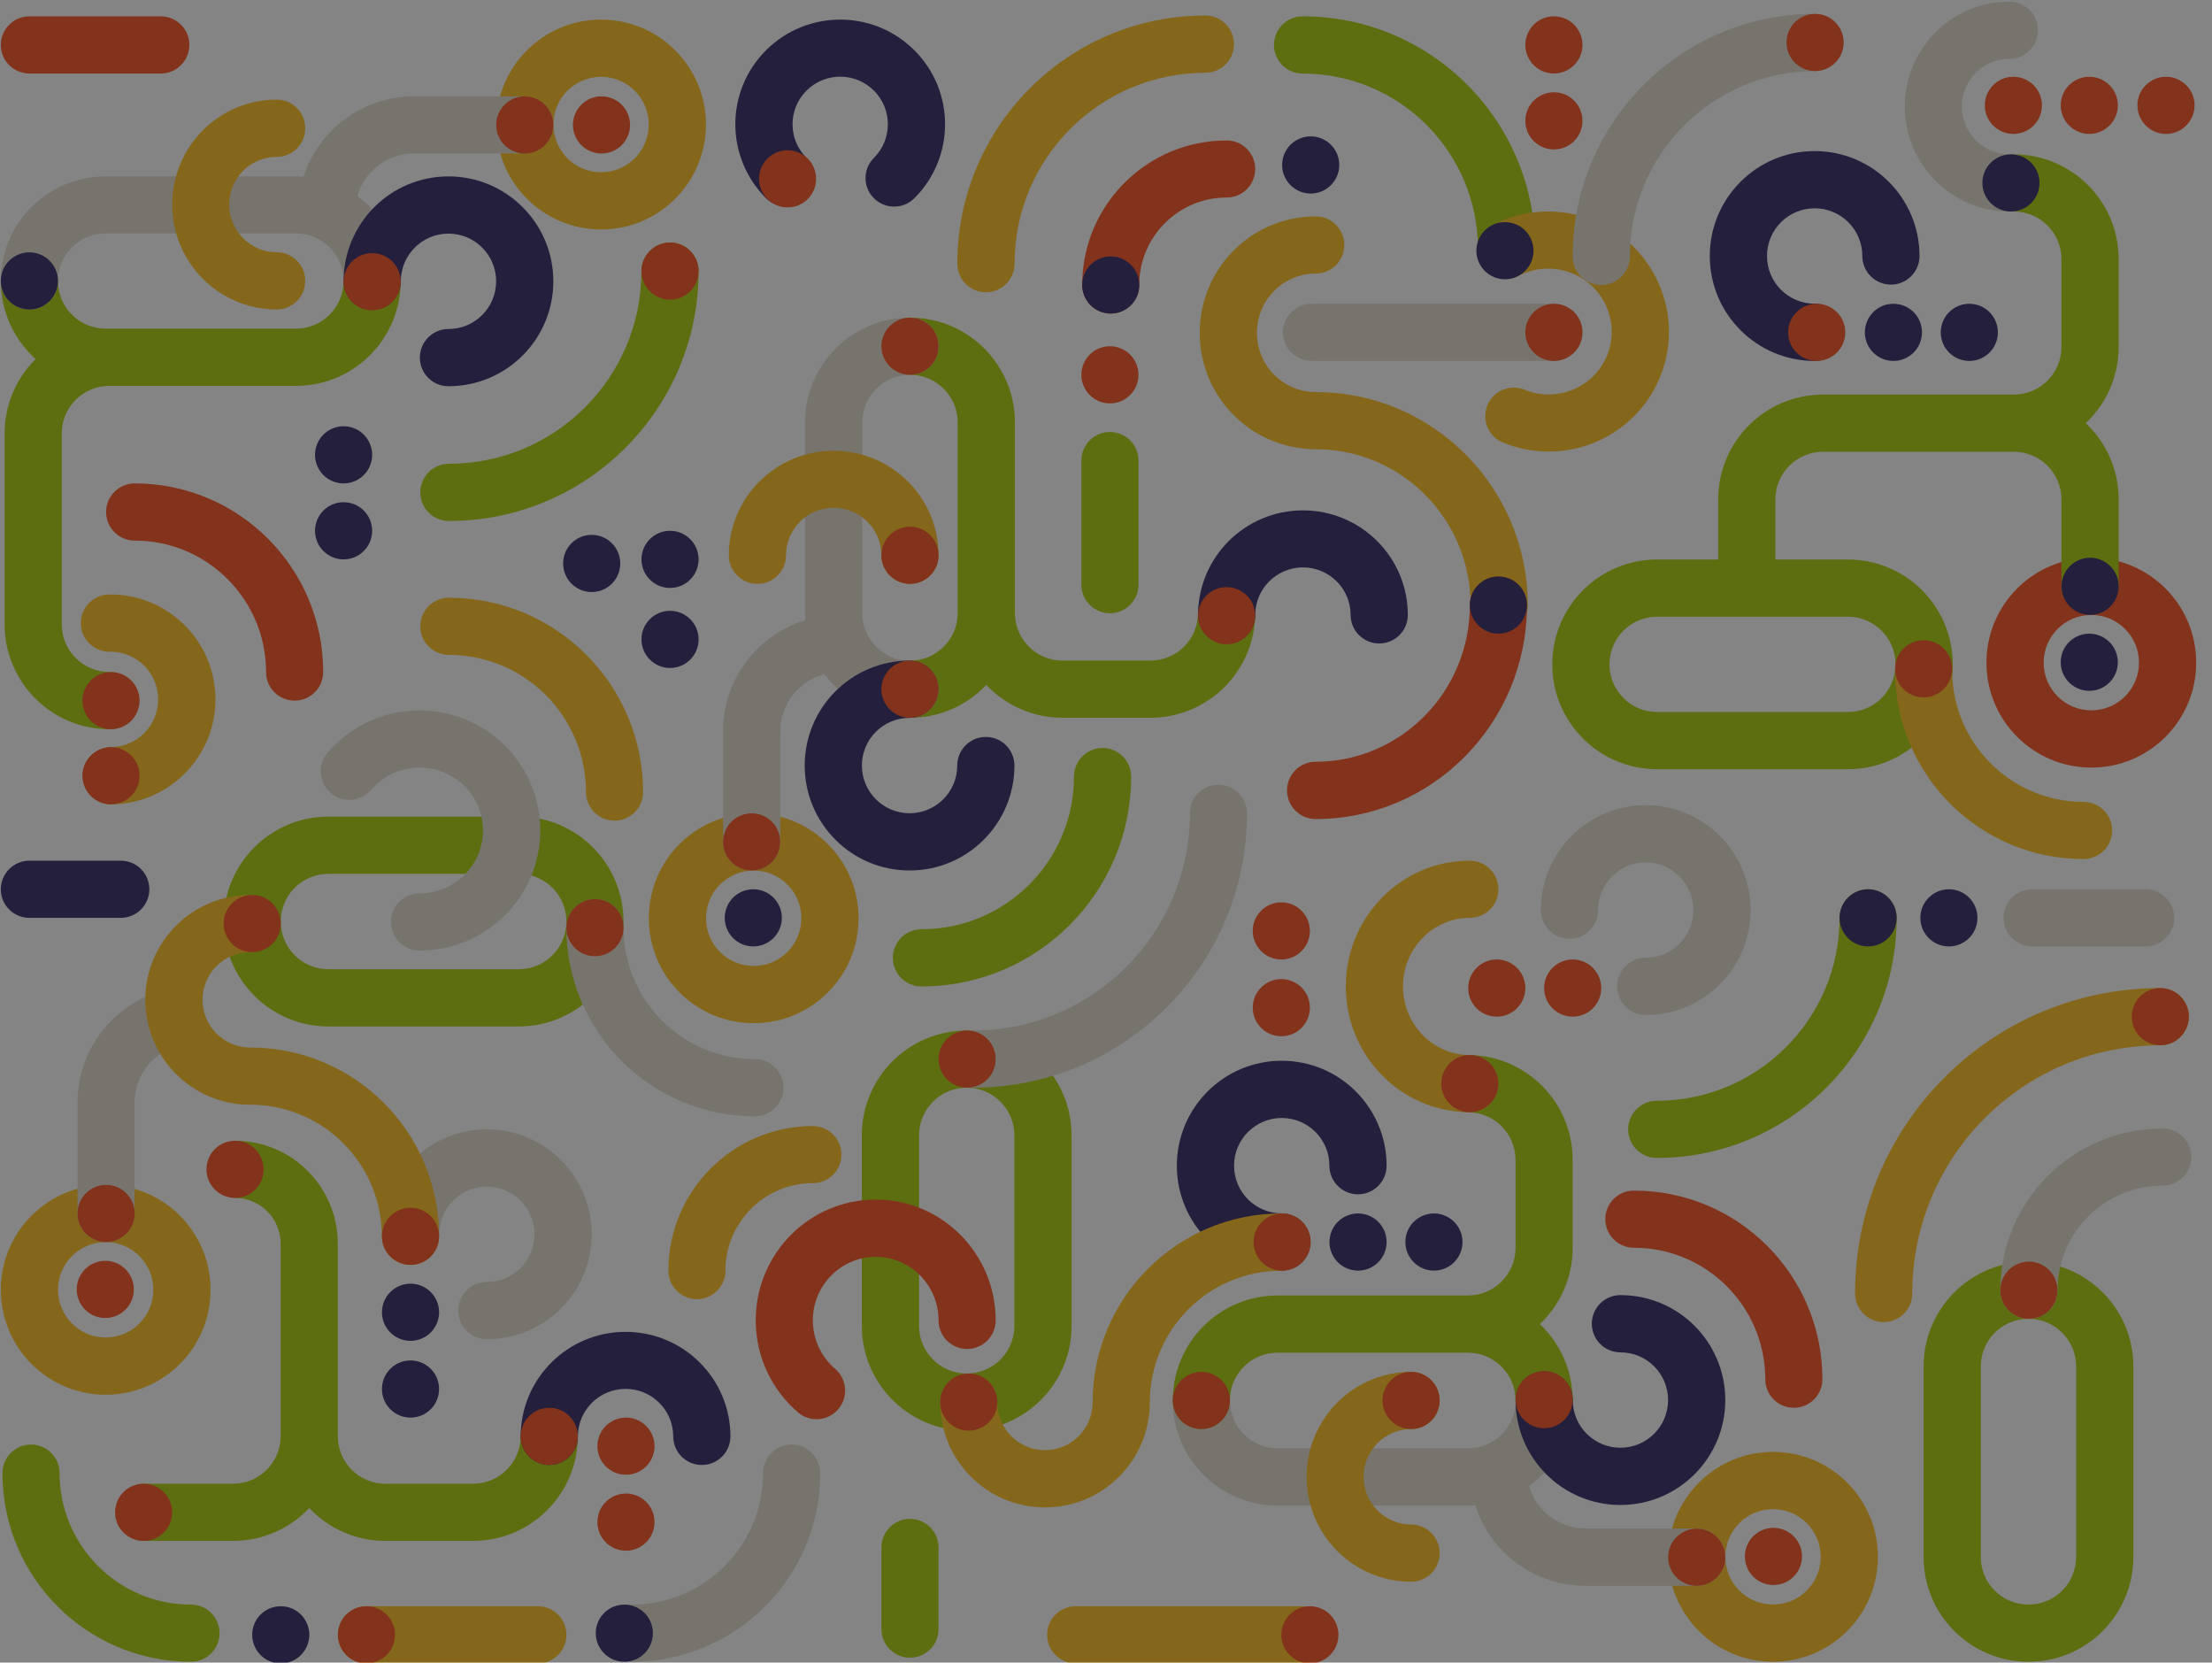 
<svg width="1597px" height="1200px" viewBox="0 0 1597 1200" version="1.1" xmlns="http://www.w3.org/2000/svg" xmlns:xlink="http://www.w3.org/1999/xlink">
    <g id="Patterns" stroke="none" stroke-width="1" fill="none" fill-rule="evenodd">
        <g id="Aare">
            <g transform="translate(-0.411, -2.821)">
                <path d="M1544.701,481.112 C1544.701,462.099 1529.297,446.686 1510.285,446.686 C1491.274,446.686 1475.87,462.099 1475.87,481.112 C1475.87,500.125 1491.274,515.538 1510.285,515.538 C1529.297,515.538 1544.701,500.125 1544.701,481.112 Z M1510.285,405.375 C1552.107,405.375 1586,439.283 1586,481.112 C1586,522.941 1552.107,556.849 1510.285,556.849 C1468.463,556.849 1434.571,522.941 1434.571,481.112 C1434.571,439.283 1468.463,405.375 1510.285,405.375 Z" id="Shape" fill="#FD6234"></path>
                <path d="M1508.812,501.446 C1497.429,501.446 1488.19,492.21 1488.19,480.817 C1488.19,469.425 1497.429,460.189 1508.812,460.189 C1520.196,460.189 1529.435,469.425 1529.435,480.817 C1529.435,492.21 1520.196,501.446 1508.812,501.446 Z" id="Shape" fill="#463C74"></path>
                <path d="M244.348,1182.782 C244.348,1171.389 253.581,1162.153 264.97,1162.153 L388.706,1162.153 C400.096,1162.153 409.329,1171.389 409.329,1182.782 C409.329,1194.174 400.096,1203.411 388.706,1203.411 L264.97,1203.411 C253.581,1203.411 244.348,1194.174 244.348,1182.782 Z" id="Shape" fill="#FFC735"></path>
                <path d="M450.574,667.949 C450.574,709.778 416.72,743.686 374.958,743.686 L237.473,743.686 C195.711,743.686 161.857,709.778 161.857,667.949 C161.857,626.12 195.711,592.212 237.473,592.212 L374.958,592.212 C416.72,592.212 450.574,626.12 450.574,667.949 Z M374.958,702.375 C393.94,702.375 409.329,686.962 409.329,667.949 C409.329,648.936 393.94,633.523 374.958,633.523 L237.473,633.523 C218.491,633.523 203.102,648.936 203.102,667.949 C203.102,686.962 218.491,702.375 237.473,702.375 L374.958,702.375 Z" id="Shape" fill="#B4D51E"></path>
                <path d="M84.08,1094.373 C84.08,1105.766 93.316,1115.002 104.709,1115.002 L168.658,1115.002 C190.332,1115.002 209.877,1105.885 223.668,1091.278 C237.459,1105.885 257.004,1115.002 278.678,1115.002 L341.939,1115.002 C383.714,1115.002 417.578,1081.138 417.578,1039.363 C417.578,1027.971 408.342,1018.735 396.949,1018.735 C385.557,1018.735 376.321,1027.971 376.321,1039.363 C376.321,1058.351 360.927,1073.745 341.939,1073.745 L278.678,1073.745 C259.69,1073.745 244.297,1058.351 244.297,1039.363 L244.297,900.464 C244.297,859.45 211.047,826.2 170.033,826.2 L170.033,867.458 C188.262,867.458 203.039,882.235 203.039,900.464 L203.039,1039.363 C203.039,1058.351 187.646,1073.745 168.658,1073.745 L104.709,1073.745 C93.316,1073.745 84.08,1082.981 84.08,1094.373 Z" id="Shape" fill="#B4D51E"></path>
                <path d="M351.88,928.111 C370.887,928.111 386.296,912.698 386.296,893.686 C386.296,874.673 370.887,859.26 351.88,859.26 C332.873,859.26 317.464,874.673 317.464,893.686 C317.464,905.093 308.219,914.341 296.815,914.341 C285.411,914.341 276.165,905.093 276.165,893.686 C276.165,851.857 310.064,817.949 351.88,817.949 C393.697,817.949 427.595,851.857 427.595,893.686 C427.595,935.514 393.697,969.422 351.88,969.422 C340.476,969.422 331.231,960.174 331.231,948.767 C331.231,937.36 340.476,928.111 351.88,928.111 Z" id="Shape" fill="#E5E0D5" fill-rule="nonzero"></path>
                <path d="M303.331,647.615 C328.716,647.615 349.126,627.205 349.126,602.232 C349.126,577.259 328.716,556.849 303.331,556.849 C289.307,556.849 276.794,563.068 268.374,572.912 C260.962,581.578 247.913,582.608 239.228,575.212 C230.543,567.816 229.51,554.795 236.923,546.13 C252.888,527.462 276.736,515.591 303.331,515.591 C351.367,515.591 390.474,554.289 390.474,602.232 C390.474,650.174 351.367,688.872 303.331,688.872 C291.914,688.872 282.657,679.636 282.657,668.244 C282.657,656.851 291.914,647.615 303.331,647.615 Z" id="Shape" fill="#E5E0D5" fill-rule="nonzero"></path>
                <path d="M631.348,116.773 C644.788,103.365 644.788,81.628 631.348,68.22 C617.907,54.813 596.117,54.813 582.677,68.22 C569.236,81.628 569.236,103.365 582.677,116.773 C590.741,124.817 590.741,137.86 582.677,145.904 C574.612,153.948 561.537,153.948 553.474,145.904 C523.905,116.408 523.905,68.585 553.474,39.089 C583.041,9.593 630.981,9.593 660.55,39.089 C690.119,68.585 690.119,116.408 660.55,145.904 C652.486,153.948 639.412,153.948 631.348,145.904 C623.283,137.86 623.283,124.817 631.348,116.773 Z" id="Shape" fill="#463C74"></path>
                <path d="M554.425,117.311 C562.479,109.255 575.536,109.255 583.59,117.311 C591.644,125.367 591.644,138.428 583.59,146.484 C575.536,154.541 562.479,154.541 554.425,146.484 C546.371,138.428 546.371,125.367 554.425,117.311 Z" id="Shape" fill="#FD6234"></path>
                <path d="M170.106,867.458 C158.717,867.458 149.483,858.222 149.483,846.829 C149.483,835.437 158.717,826.2 170.106,826.2 C181.495,826.2 190.729,835.437 190.729,846.829 C190.729,858.222 181.495,867.458 170.106,867.458 Z" id="Shape" fill="#FD6234"></path>
                <path d="M111.13,933.764 C111.13,914.752 95.722,899.338 76.715,899.338 C57.707,899.338 42.299,914.752 42.299,933.764 C42.299,952.777 57.707,968.19 76.715,968.19 C95.722,968.19 111.13,952.777 111.13,933.764 Z M76.715,858.028 C118.531,858.028 152.429,891.936 152.429,933.764 C152.429,975.593 118.531,1009.501 76.715,1009.501 C34.899,1009.501 1,975.593 1,933.764 C1,891.936 34.899,858.028 76.715,858.028 Z" id="Shape" fill="#FFC735"></path>
                <path d="M140.056,756.107 C116.572,756.107 97.535,775.214 97.535,798.785 L97.535,878.634 C97.535,890.039 88.324,899.285 76.961,899.285 C65.598,899.285 56.387,890.039 56.387,878.634 L56.387,798.785 C56.387,752.405 93.847,714.806 140.056,714.806 L140.056,756.107 Z" id="Shape" fill="#E5E0D5" fill-rule="nonzero"></path>
                <path d="M77.009,899.285 C65.62,899.285 56.387,890.049 56.387,878.656 C56.387,867.264 65.62,858.028 77.009,858.028 C88.399,858.028 97.632,867.264 97.632,878.656 C97.632,890.049 88.399,899.285 77.009,899.285 Z" id="Shape" fill="#FD6234"></path>
                <path d="M76.42,954.098 C65.03,954.098 55.797,944.862 55.797,933.47 C55.797,922.077 65.03,912.841 76.42,912.841 C87.81,912.841 97.043,922.077 97.043,933.47 C97.043,944.862 87.81,954.098 76.42,954.098 Z" id="Shape" fill="#FD6234"></path>
                <path d="M80.588,542.062 C99.622,541.814 114.851,526.202 114.603,507.19 C114.356,488.178 98.725,472.966 79.692,473.214 C68.272,473.362 58.894,464.235 58.745,452.828 C58.597,441.421 67.734,432.053 79.154,431.904 C121.027,431.36 155.414,464.826 155.958,506.653 C156.503,548.479 123,582.826 81.126,583.37 C69.706,583.518 60.328,574.391 60.179,562.983 C60.031,551.577 69.168,542.209 80.588,542.062 Z" id="Shape" fill="#FFC735"></path>
                <path d="M181.049,690.081 C162.031,690.081 146.614,705.486 146.614,724.488 C146.614,743.49 162.031,758.894 181.049,758.894 C256.359,758.894 317.411,819.896 317.411,895.144 C317.411,906.545 308.16,915.788 296.75,915.788 C285.339,915.788 276.089,906.545 276.089,895.144 C276.089,842.697 233.538,800.182 181.049,800.182 C139.209,800.182 105.292,766.293 105.292,724.488 C105.292,682.683 139.209,648.794 181.049,648.794 C192.459,648.794 201.71,658.037 201.71,669.438 C201.71,680.839 192.459,690.081 181.049,690.081 Z" id="Shape" fill="#FFC735"></path>
                <path d="M486.463,1039.602 C486.463,1020.653 471.055,1005.291 452.047,1005.291 C433.04,1005.291 417.632,1020.653 417.632,1039.602 C417.632,1050.971 408.386,1060.189 396.982,1060.189 C385.578,1060.189 376.333,1050.971 376.333,1039.602 C376.333,997.913 410.231,964.118 452.047,964.118 C493.864,964.118 527.762,997.913 527.762,1039.602 C527.762,1050.971 518.517,1060.189 507.113,1060.189 C495.709,1060.189 486.463,1050.971 486.463,1039.602 Z" id="Shape" fill="#463C74"></path>
                <path d="M450.574,672.369 C450.574,724.777 493.046,767.261 545.439,767.261 C556.828,767.261 566.061,776.497 566.061,787.89 C566.061,799.283 556.828,808.519 545.439,808.519 C470.268,808.519 409.329,747.562 409.329,672.369 C409.329,660.977 418.562,651.741 429.952,651.741 C441.341,651.741 450.574,660.977 450.574,672.369 Z" id="Shape" fill="#E5E0D5" fill-rule="nonzero"></path>
                <path d="M870.647,55.358 C794.568,55.358 732.892,117.051 732.892,193.154 C732.892,204.569 723.64,213.823 712.228,213.823 C700.817,213.823 691.565,204.569 691.565,193.154 C691.565,94.221 771.743,14.02 870.647,14.02 C882.059,14.02 891.31,23.274 891.31,34.689 C891.31,46.104 882.059,55.358 870.647,55.358 Z" id="Shape" fill="#FFC735"></path>
                <path d="M1067.444,182.564 C1067.444,112.615 1010.755,55.909 940.826,55.909 C929.425,55.909 920.182,46.664 920.182,35.259 C920.182,23.854 929.425,14.609 940.826,14.609 C1033.559,14.609 1108.732,89.805 1108.732,182.564 C1108.732,193.968 1099.489,203.214 1088.088,203.214 C1076.687,203.214 1067.444,193.968 1067.444,182.564 Z" id="Shape" fill="#B4D51E"></path>
                <path d="M423.47,574.53 C423.47,519.844 379.152,475.513 324.481,475.513 C313.092,475.513 303.859,466.277 303.859,454.884 C303.859,443.492 313.092,434.255 324.481,434.255 C401.931,434.255 464.716,497.059 464.716,574.53 C464.716,585.923 455.482,595.159 444.093,595.159 C432.704,595.159 423.47,585.923 423.47,574.53 Z" id="Shape" fill="#FFC735"></path>
                <path d="M59.924,563.011 C59.776,551.619 68.888,542.263 80.276,542.116 C91.665,541.967 101.017,551.082 101.166,562.474 C101.314,573.866 92.201,583.221 80.813,583.37 C69.424,583.518 60.072,574.403 59.924,563.011 Z" id="Shape" fill="#FD6234"></path>
                <path d="M296.788,915.788 C285.399,915.788 276.165,906.552 276.165,895.159 C276.165,883.767 285.399,874.53 296.788,874.53 C308.177,874.53 317.411,883.767 317.411,895.159 C317.411,906.552 308.177,915.788 296.788,915.788 Z" id="Shape" fill="#FD6234"></path>
                <path d="M396.955,1060.189 C385.566,1060.189 376.333,1050.952 376.333,1039.56 C376.333,1028.167 385.566,1018.931 396.955,1018.931 C408.345,1018.931 417.578,1028.167 417.578,1039.56 C417.578,1050.952 408.345,1060.189 396.955,1060.189 Z" id="Shape" fill="#FD6234"></path>
                <path d="M104.113,1115.002 C92.724,1115.002 83.491,1105.766 83.491,1094.373 C83.491,1082.981 92.724,1073.745 104.113,1073.745 C115.503,1073.745 124.736,1082.981 124.736,1094.373 C124.736,1105.766 115.503,1115.002 104.113,1115.002 Z" id="Shape" fill="#FD6234"></path>
                <path d="M296.788,970.601 C285.399,970.601 276.165,961.365 276.165,949.972 C276.165,938.58 285.399,929.344 296.788,929.344 C308.177,929.344 317.411,938.58 317.411,949.972 C317.411,961.365 308.177,970.601 296.788,970.601 Z" id="Shape" fill="#463C74"></path>
                <path d="M296.788,1026.004 C285.399,1026.004 276.165,1016.768 276.165,1005.375 C276.165,993.983 285.399,984.747 296.788,984.747 C308.177,984.747 317.411,993.983 317.411,1005.375 C317.411,1016.768 308.177,1026.004 296.788,1026.004 Z" id="Shape" fill="#463C74"></path>
                <path d="M452.342,1067.261 C440.953,1067.261 431.719,1058.025 431.719,1046.633 C431.719,1035.24 440.953,1026.004 452.342,1026.004 C463.731,1026.004 472.965,1035.24 472.965,1046.633 C472.965,1058.025 463.731,1067.261 452.342,1067.261 Z" id="Shape" fill="#FD6234"></path>
                <path d="M452.342,1122.075 C440.953,1122.075 431.719,1112.839 431.719,1101.446 C431.719,1090.053 440.953,1080.817 452.342,1080.817 C463.731,1080.817 472.965,1090.053 472.965,1101.446 C472.965,1112.839 463.731,1122.075 452.342,1122.075 Z" id="Shape" fill="#FD6234"></path>
                <path d="M429.952,692.998 C418.562,692.998 409.329,683.762 409.329,672.369 C409.329,660.977 418.562,651.741 429.952,651.741 C441.341,651.741 450.574,660.977 450.574,672.369 C450.574,683.762 441.341,692.998 429.952,692.998 Z" id="Shape" fill="#FD6234"></path>
                <path d="M182.48,690.051 C171.09,690.051 161.857,680.815 161.857,669.422 C161.857,658.03 171.09,648.794 182.48,648.794 C193.869,648.794 203.102,658.03 203.102,669.422 C203.102,680.815 193.869,690.051 182.48,690.051 Z" id="Shape" fill="#FD6234"></path>
                <path d="M578.971,665.591 C578.971,646.579 563.562,631.166 544.555,631.166 C525.546,631.166 510.139,646.579 510.139,665.591 C510.139,684.604 525.546,700.017 544.555,700.017 C563.562,700.017 578.971,684.604 578.971,665.591 Z M544.555,589.855 C586.37,589.855 620.27,623.763 620.27,665.591 C620.27,707.42 586.37,741.328 544.555,741.328 C502.738,741.328 468.84,707.42 468.84,665.591 C468.84,623.763 502.738,589.855 544.555,589.855 Z" id="Shape" fill="#FFC735"></path>
                <path d="M636.768,252.723 C636.768,264.116 646.013,273.352 657.42,273.352 C676.431,273.352 691.842,288.745 691.842,307.733 L691.842,445.257 C691.842,464.245 676.431,479.639 657.42,479.639 C646.013,479.639 636.768,488.875 636.768,500.267 C636.768,511.66 646.013,520.896 657.42,520.896 C679.12,520.896 698.687,511.779 712.494,497.172 C726.3,511.779 745.869,520.896 767.568,520.896 L830.903,520.896 C872.727,520.896 906.63,487.032 906.63,445.257 C906.63,433.865 897.383,424.629 885.977,424.629 C874.572,424.629 865.325,433.865 865.325,445.257 C865.325,464.245 849.914,479.639 830.903,479.639 L767.568,479.639 C748.558,479.639 733.147,464.245 733.147,445.257 L733.147,307.733 C733.147,265.958 699.242,232.094 657.42,232.094 C646.013,232.094 636.768,241.33 636.768,252.723 Z" id="Shape" fill="#B4D51E"></path>
                <path d="M678.013,500.399 C678.013,489.001 668.768,479.76 657.364,479.76 C638.358,479.76 622.95,464.36 622.95,445.362 L622.95,307.77 C622.95,288.773 638.358,273.372 657.364,273.372 C668.768,273.372 678.013,264.131 678.013,252.733 C678.013,241.335 668.768,232.094 657.364,232.094 C615.549,232.094 581.652,265.975 581.652,307.77 L581.652,445.362 C581.652,447.056 581.707,448.736 581.817,450.401 C547.451,460.917 522.459,492.876 522.459,530.67 L522.459,610.473 C522.459,621.871 531.704,631.112 543.108,631.112 C554.511,631.112 563.757,621.871 563.757,610.473 L563.757,530.67 C563.757,510.797 577.354,494.098 595.757,489.362 C609.492,508.539 631.968,521.038 657.364,521.038 C668.768,521.038 678.013,511.797 678.013,500.399 Z" id="Shape" fill="#E5E0D5" fill-rule="nonzero"></path>
                <path d="M657.096,520.949 C638.087,520.949 622.68,536.363 622.68,555.375 C622.68,574.388 638.087,589.801 657.096,589.801 C676.103,589.801 691.511,574.388 691.511,555.375 C691.511,543.968 700.756,534.72 712.161,534.72 C723.565,534.72 732.81,543.968 732.81,555.375 C732.81,597.204 698.911,631.112 657.096,631.112 C615.279,631.112 581.381,597.204 581.381,555.375 C581.381,513.547 615.279,479.639 657.096,479.639 C668.5,479.639 677.745,488.887 677.745,500.294 C677.745,511.701 668.5,520.949 657.096,520.949 Z" id="Shape" fill="#463C74"></path>
                <path d="M1154.156,659.697 C1154.156,640.685 1169.564,625.272 1188.572,625.272 C1207.579,625.272 1222.987,640.685 1222.987,659.697 C1222.987,678.71 1207.579,694.123 1188.572,694.123 C1177.168,694.123 1167.922,703.371 1167.922,714.779 C1167.922,726.186 1177.168,735.434 1188.572,735.434 C1230.388,735.434 1264.286,701.526 1264.286,659.697 C1264.286,617.869 1230.388,583.961 1188.572,583.961 C1146.755,583.961 1112.857,617.869 1112.857,659.697 C1112.857,671.105 1122.102,680.353 1133.506,680.353 C1144.91,680.353 1154.156,671.105 1154.156,659.697 Z" id="Shape" fill="#E5E0D5" fill-rule="nonzero"></path>
                <path d="M657.39,520.896 C646,520.896 636.768,511.66 636.768,500.267 C636.768,488.875 646,479.639 657.39,479.639 C668.78,479.639 678.013,488.875 678.013,500.267 C678.013,511.66 668.78,520.896 657.39,520.896 Z" id="Shape" fill="#FD6234"></path>
                <path d="M657.39,273.352 C646,273.352 636.768,264.116 636.768,252.723 C636.768,241.33 646,232.094 657.39,232.094 C668.78,232.094 678.013,241.33 678.013,252.723 C678.013,264.116 668.78,273.352 657.39,273.352 Z" id="Shape" fill="#FD6234"></path>
                <path d="M543.082,631.112 C531.693,631.112 522.459,621.876 522.459,610.483 C522.459,599.091 531.693,589.855 543.082,589.855 C554.471,589.855 563.704,599.091 563.704,610.483 C563.704,621.876 554.471,631.112 543.082,631.112 Z" id="Shape" fill="#FD6234"></path>
                <path d="M544.26,685.925 C532.871,685.925 523.638,676.689 523.638,665.297 C523.638,653.904 532.871,644.668 544.26,644.668 C555.649,644.668 564.883,653.904 564.883,665.297 C564.883,676.689 555.649,685.925 544.26,685.925 Z" id="Shape" fill="#463C74"></path>
                <path d="M1410.24,482.339 C1410.24,524.141 1376.337,558.028 1334.514,558.028 L1196.832,558.028 C1155.009,558.028 1121.106,524.141 1121.106,482.339 C1121.106,440.537 1155.009,406.65 1196.832,406.65 L1240.89,406.65 L1240.89,363.301 C1240.89,321.5 1274.793,287.612 1316.616,287.612 L1454.299,287.612 C1473.313,287.612 1488.719,272.209 1488.719,253.208 L1488.719,189.905 C1488.719,170.904 1473.313,155.501 1454.299,155.501 C1442.898,155.501 1433.646,146.259 1433.646,134.858 C1433.646,123.458 1442.898,114.216 1454.299,114.216 C1496.127,114.216 1530.024,148.103 1530.024,189.905 L1530.024,253.208 C1530.024,274.896 1520.896,294.456 1506.274,308.255 C1520.896,322.055 1530.024,341.613 1530.024,363.301 L1530.024,425.228 C1530.024,436.628 1520.772,445.871 1509.372,445.871 C1497.972,445.871 1488.719,436.628 1488.719,425.228 L1488.719,363.301 C1488.719,344.3 1473.313,328.897 1454.299,328.897 L1316.616,328.897 C1297.606,328.897 1282.195,344.3 1282.195,363.301 L1282.195,406.65 L1334.514,406.65 C1376.337,406.65 1410.24,440.537 1410.24,482.339 Z M1196.832,447.935 C1177.822,447.935 1162.411,463.338 1162.411,482.339 C1162.411,501.339 1177.822,516.743 1196.832,516.743 L1334.514,516.743 C1353.524,516.743 1368.935,501.339 1368.935,482.339 C1368.935,463.338 1353.524,447.935 1334.514,447.935 L1196.832,447.935 Z" id="Shape" fill="#B4D51E"></path>
                <path d="M1101.162,284.109 C1124.649,293.661 1151.247,282.456 1160.686,259.346 C1170.123,236.237 1158.951,209.669 1135.465,200.117 C1122.488,194.84 1108.559,195.885 1097.049,201.826 C1086.915,207.057 1074.452,203.099 1069.211,192.987 C1063.97,182.876 1067.936,170.439 1078.069,165.208 C1099.896,153.942 1126.449,151.93 1151.056,161.939 C1195.502,180.014 1217.062,230.542 1198.943,274.906 C1180.825,319.27 1130.015,340.363 1085.57,322.288 C1075.006,317.991 1069.931,305.961 1074.237,295.419 C1078.542,284.876 1090.597,279.813 1101.162,284.109 Z" id="Shape" fill="#FFC735"></path>
                <path d="M1409.823,486.711 C1409.823,539.119 1452.292,581.603 1504.688,581.603 C1516.071,581.603 1525.31,590.839 1525.31,602.232 C1525.31,613.624 1516.071,622.861 1504.688,622.861 C1429.511,622.861 1368.578,561.904 1368.578,486.711 C1368.578,475.319 1377.817,466.083 1389.201,466.083 C1400.584,466.083 1409.823,475.319 1409.823,486.711 Z" id="Shape" fill="#FFC735"></path>
                <path d="M1389.201,506.161 C1377.817,506.161 1368.578,496.925 1368.578,485.532 C1368.578,474.14 1377.817,464.904 1389.201,464.904 C1400.584,464.904 1409.823,474.14 1409.823,485.532 C1409.823,496.925 1400.584,506.161 1389.201,506.161 Z" id="Shape" fill="#FD6234"></path>
                <path d="M636.714,403.649 C636.714,384.7 621.305,369.338 602.298,369.338 C583.29,369.338 567.883,384.7 567.883,403.649 C567.883,415.018 558.637,424.236 547.233,424.236 C535.828,424.236 526.584,415.018 526.584,403.649 C526.584,361.96 560.482,328.165 602.298,328.165 C644.113,328.165 678.013,361.96 678.013,403.649 C678.013,415.018 668.768,424.236 657.364,424.236 C645.958,424.236 636.714,415.018 636.714,403.649 Z" id="Shape" fill="#FFC735"></path>
                <path d="M975.515,446.675 C975.515,427.725 960.107,412.364 941.099,412.364 C922.092,412.364 906.684,427.725 906.684,446.675 C906.684,458.044 897.438,467.261 886.034,467.261 C874.63,467.261 865.385,458.044 865.385,446.675 C865.385,404.986 899.283,371.191 941.099,371.191 C982.916,371.191 1016.814,404.986 1016.814,446.675 C1016.814,458.044 1007.569,467.261 996.165,467.261 C984.761,467.261 975.515,458.044 975.515,446.675 Z" id="Shape" fill="#463C74"></path>
                <path d="M456.467,1160.974 C508.859,1160.974 551.331,1118.49 551.331,1066.083 C551.331,1054.69 560.564,1045.454 571.954,1045.454 C583.343,1045.454 592.576,1054.69 592.576,1066.083 C592.576,1141.275 531.638,1202.232 456.467,1202.232 C445.077,1202.232 435.844,1192.996 435.844,1181.603 C435.844,1170.211 445.077,1160.974 456.467,1160.974 Z" id="Shape" fill="#E5E0D5" fill-rule="nonzero"></path>
                <path d="M665.663,673.501 C726.477,673.501 775.776,624.188 775.776,563.356 C775.776,551.95 785.02,542.703 796.423,542.703 C807.825,542.703 817.069,551.95 817.069,563.356 C817.069,646.999 749.282,714.806 665.663,714.806 C654.261,714.806 645.017,705.559 645.017,694.153 C645.017,682.748 654.261,673.501 665.663,673.501 Z" id="Shape" fill="#B4D51E"></path>
                <path d="M657.39,424.236 C646,424.236 636.768,415 636.768,403.607 C636.768,392.215 646,382.978 657.39,382.978 C668.78,382.978 678.013,392.215 678.013,403.607 C678.013,415 668.78,424.236 657.39,424.236 Z" id="Shape" fill="#FD6234"></path>
                <path d="M801.749,293.98 C790.36,293.98 781.126,284.744 781.126,273.352 C781.126,261.959 790.36,252.723 801.749,252.723 C813.138,252.723 822.372,261.959 822.372,273.352 C822.372,284.744 813.138,293.98 801.749,293.98 Z" id="Shape" fill="#FD6234"></path>
                <path d="M1115.214,715.984 C1115.214,727.377 1124.447,736.613 1135.836,736.613 C1147.226,736.613 1156.459,727.377 1156.459,715.984 C1156.459,704.592 1147.226,695.356 1135.836,695.356 C1124.447,695.356 1115.214,704.592 1115.214,715.984 Z" id="Shape" fill="#FD6234"></path>
                <path d="M1060.416,715.984 C1060.416,727.377 1069.65,736.613 1081.039,736.613 C1092.428,736.613 1101.662,727.377 1101.662,715.984 C1101.662,704.592 1092.428,695.356 1081.039,695.356 C1069.65,695.356 1060.416,704.592 1060.416,715.984 Z" id="Shape" fill="#FD6234"></path>
                <path d="M1464.915,1202.232 C1423.093,1202.232 1389.201,1168.368 1389.201,1126.593 L1389.201,989.069 C1389.201,947.294 1423.093,913.43 1464.915,913.43 C1506.737,913.43 1540.63,947.294 1540.63,989.069 L1540.63,1126.593 C1540.63,1168.368 1506.737,1202.232 1464.915,1202.232 Z M1499.331,1126.593 L1499.331,989.069 C1499.331,970.081 1483.927,954.688 1464.915,954.688 C1445.904,954.688 1430.5,970.081 1430.5,989.069 L1430.5,1126.593 C1430.5,1145.581 1445.904,1160.974 1464.915,1160.974 C1483.927,1160.974 1499.331,1145.581 1499.331,1126.593 Z" id="Shape" fill="#B4D51E" style="mix-blend-mode: multiply;"></path>
                <path d="M1485.951,934.088 C1485.951,892.374 1519.896,858.558 1561.783,858.558 C1573.199,858.558 1582.465,849.335 1582.465,837.959 C1582.465,826.582 1573.199,817.36 1561.783,817.36 C1497.063,817.36 1444.587,869.621 1444.587,934.088 C1444.587,945.465 1453.853,954.688 1465.269,954.688 C1476.685,954.688 1485.951,945.465 1485.951,934.088 Z" id="Shape" fill="#E5E0D5" fill-rule="nonzero"></path>
                <path d="M1485.833,934.059 C1485.833,922.665 1476.594,913.43 1465.21,913.43 C1453.826,913.43 1444.587,922.665 1444.587,934.059 C1444.587,945.451 1453.826,954.688 1465.21,954.688 C1476.594,954.688 1485.833,945.451 1485.833,934.059 Z" id="Shape" fill="#FD6234"></path>
                <path d="M1280.49,1092.069 C1261.483,1092.069 1246.074,1107.482 1246.074,1126.495 C1246.074,1145.508 1261.483,1160.921 1280.49,1160.921 C1299.497,1160.921 1314.906,1145.508 1314.906,1126.495 C1314.906,1107.482 1299.497,1092.069 1280.49,1092.069 Z M1204.775,1126.495 C1204.775,1084.666 1238.673,1050.758 1280.49,1050.758 C1322.306,1050.758 1356.204,1084.666 1356.204,1126.495 C1356.204,1168.324 1322.306,1202.232 1280.49,1202.232 C1238.673,1202.232 1204.775,1168.324 1204.775,1126.495 Z" id="Shape" fill="#FFC735"></path>
                <path d="M867.752,992.998 C879.147,992.998 888.385,1002.258 888.385,1013.679 C888.385,1032.716 903.781,1048.148 922.773,1048.148 L1060.325,1048.148 C1079.317,1048.148 1094.713,1032.716 1094.713,1013.679 C1094.713,1002.258 1103.951,992.998 1115.346,992.998 C1126.741,992.998 1135.979,1002.258 1135.979,1013.679 C1135.979,1039.062 1123.537,1061.532 1104.434,1075.296 C1109.281,1093.086 1125.613,1106.056 1145.607,1106.056 L1225.388,1106.056 C1236.782,1106.056 1246.02,1115.316 1246.02,1126.737 C1246.02,1138.159 1236.782,1147.418 1225.388,1147.418 L1145.607,1147.418 C1108.288,1147.418 1076.233,1123.443 1065.515,1089.336 C1063.8,1089.452 1062.069,1089.511 1060.325,1089.511 L922.773,1089.511 C880.99,1089.511 847.119,1055.56 847.119,1013.679 C847.119,1002.258 856.357,992.998 867.752,992.998 Z" id="Shape" fill="#E5E0D5" fill-rule="nonzero"></path>
                <path d="M698.341,746.633 C740.158,746.633 774.056,780.497 774.056,822.271 L774.056,959.796 C774.056,1001.57 740.158,1035.434 698.341,1035.434 C656.525,1035.434 622.626,1001.57 622.626,959.796 L622.626,822.271 C622.626,780.497 656.525,746.633 698.341,746.633 Z M732.757,822.271 C732.757,803.283 717.348,787.89 698.341,787.89 C679.334,787.89 663.925,803.283 663.925,822.271 L663.925,959.796 C663.925,978.784 679.334,994.177 698.341,994.177 C717.348,994.177 732.757,978.784 732.757,959.796 L732.757,822.271 Z" id="Shape" fill="#B4D51E"></path>
                <path d="M867.742,1034.255 C879.131,1034.255 888.364,1025.006 888.364,1013.597 C888.364,994.581 903.753,979.165 922.735,979.165 C922.735,979.165 922.735,979.165 922.735,979.165 L1060.22,979.165 C1079.202,979.165 1094.591,994.581 1094.591,1013.597 C1094.591,1025.006 1103.825,1034.255 1115.214,1034.255 C1126.603,1034.255 1135.836,1025.006 1135.836,1013.597 C1135.836,991.891 1126.723,972.318 1112.119,958.507 C1126.723,944.696 1135.836,925.122 1135.836,903.417 L1135.836,840.063 C1135.836,798.228 1101.982,764.314 1060.22,764.314 C1048.831,764.314 1039.597,773.564 1039.597,784.973 C1039.597,796.382 1048.831,805.632 1060.22,805.632 C1079.202,805.632 1094.591,821.047 1094.591,840.063 L1094.591,903.417 C1094.591,922.432 1079.202,937.848 1060.22,937.848 L922.737,937.848 C922.735,937.848 922.737,937.848 922.737,937.848 C880.975,937.848 847.119,971.761 847.119,1013.597 C847.119,1025.006 856.352,1034.255 867.742,1034.255 Z" id="Shape" fill="#B4D51E"></path>
                <path d="M1135.89,1013.332 C1135.89,1032.345 1151.299,1047.758 1170.306,1047.758 C1189.313,1047.758 1204.722,1032.345 1204.722,1013.332 C1204.722,994.319 1189.313,978.906 1170.306,978.906 C1158.902,978.906 1149.656,969.658 1149.656,958.251 C1149.656,946.843 1158.902,937.595 1170.306,937.595 C1212.122,937.595 1246.02,971.503 1246.02,1013.332 C1246.02,1055.161 1212.122,1089.069 1170.306,1089.069 C1128.489,1089.069 1094.591,1055.161 1094.591,1013.332 C1094.591,1001.925 1103.837,992.677 1115.241,992.677 C1126.645,992.677 1135.89,1001.925 1135.89,1013.332 Z" id="Shape" fill="#463C74"></path>
                <path d="M960.196,844.177 C960.196,825.164 944.787,809.751 925.78,809.751 C906.773,809.751 891.364,825.164 891.364,844.177 C891.364,863.189 906.773,878.603 925.78,878.603 C937.184,878.603 946.429,887.851 946.429,899.258 C946.429,910.665 937.184,919.914 925.78,919.914 C883.963,919.914 850.065,886.006 850.065,844.177 C850.065,802.348 883.963,768.44 925.78,768.44 C967.596,768.44 1001.494,802.348 1001.494,844.177 C1001.494,855.584 992.249,864.832 980.845,864.832 C969.441,864.832 960.196,855.584 960.196,844.177 Z" id="Shape" fill="#463C74"></path>
                <path d="M678.013,955.805 C678.013,930.413 657.609,909.996 632.643,909.996 C607.677,909.996 587.273,930.413 587.273,955.805 C587.273,969.833 593.49,982.349 603.331,990.772 C611.996,998.186 613.025,1011.239 605.632,1019.926 C598.238,1028.614 585.221,1029.647 576.558,1022.233 C557.896,1006.262 546.028,982.407 546.028,955.805 C546.028,907.755 584.715,868.637 632.643,868.637 C680.572,868.637 719.258,907.755 719.258,955.805 C719.258,967.226 710.025,976.485 698.636,976.485 C687.246,976.485 678.013,967.226 678.013,955.805 Z" id="Shape" fill="#FD6234"></path>
                <path d="M1135.836,1013.037 C1135.836,1024.43 1126.603,1033.666 1115.214,1033.666 C1103.825,1033.666 1094.591,1024.43 1094.591,1013.037 C1094.591,1001.645 1103.825,992.409 1115.214,992.409 C1126.603,992.409 1135.836,1001.645 1135.836,1013.037 Z" id="Shape" fill="#FD6234"></path>
                <path d="M888.364,1013.627 C888.364,1025.019 879.131,1034.255 867.742,1034.255 C856.352,1034.255 847.119,1025.019 847.119,1013.627 C847.119,1002.234 856.352,992.998 867.742,992.998 C879.131,992.998 888.364,1002.234 888.364,1013.627 Z" id="Shape" fill="#FD6234"></path>
                <path d="M1246.02,1126.79 C1246.02,1138.182 1236.787,1147.418 1225.398,1147.418 C1214.009,1147.418 1204.775,1138.182 1204.775,1126.79 C1204.775,1115.397 1214.009,1106.161 1225.398,1106.161 C1236.787,1106.161 1246.02,1115.397 1246.02,1126.79 Z" id="Shape" fill="#FD6234"></path>
                <path d="M1301.407,1126.2 C1301.407,1137.593 1292.174,1146.829 1280.784,1146.829 C1269.395,1146.829 1260.162,1137.593 1260.162,1126.2 C1260.162,1114.808 1269.395,1105.572 1280.784,1105.572 C1292.174,1105.572 1301.407,1114.808 1301.407,1126.2 Z" id="Shape" fill="#FD6234"></path>
                <path d="M1019.213,1034.309 C1000.269,1034.309 984.912,1049.722 984.912,1068.735 C984.912,1087.747 1000.269,1103.161 1019.213,1103.161 C1030.579,1103.161 1039.794,1112.409 1039.794,1123.816 C1039.794,1135.223 1030.579,1144.472 1019.213,1144.472 C977.536,1144.472 943.751,1110.563 943.751,1068.735 C943.751,1026.906 977.536,992.998 1019.213,992.998 C1030.579,992.998 1039.794,1002.246 1039.794,1013.654 C1039.794,1025.061 1030.579,1034.309 1019.213,1034.309 Z" id="Shape" fill="#FFC735"></path>
                <path d="M1061.558,665.297 C1035.319,665.297 1013.352,687.075 1013.352,714.806 C1013.352,742.536 1035.319,764.314 1061.558,764.314 C1072.968,764.314 1082.217,773.55 1082.217,784.943 C1082.217,796.336 1072.968,805.572 1061.558,805.572 C1011.731,805.572 972.033,764.547 972.033,714.806 C972.033,665.064 1011.731,624.039 1061.558,624.039 C1072.968,624.039 1082.217,633.275 1082.217,644.668 C1082.217,656.061 1072.968,665.297 1061.558,665.297 Z" id="Shape" fill="#FFC735"></path>
                <path d="M925.47,919.99 C873.039,919.99 830.536,962.553 830.536,1015.058 C830.536,1056.91 796.657,1090.837 754.864,1090.837 C713.071,1090.837 679.191,1056.91 679.191,1015.058 C679.191,1003.644 688.432,994.391 699.829,994.391 C711.227,994.391 720.467,1003.644 720.467,1015.058 C720.467,1034.081 735.867,1049.503 754.864,1049.503 C773.86,1049.503 789.26,1034.081 789.26,1015.058 C789.26,939.726 850.244,878.656 925.47,878.656 C936.868,878.656 946.108,887.909 946.108,899.323 C946.108,910.737 936.868,919.99 925.47,919.99 Z" id="Shape" fill="#FFC735"></path>
                <path d="M702.76,746.633 C789.32,746.633 859.493,676.44 859.493,589.855 C859.493,578.462 868.726,569.226 880.115,569.226 C891.504,569.226 900.738,578.462 900.738,589.855 C900.738,699.227 812.1,787.89 702.76,787.89 C691.371,787.89 682.138,778.654 682.138,767.261 C682.138,755.869 691.371,746.633 702.76,746.633 Z" id="Shape" fill="#E5E0D5" fill-rule="nonzero"></path>
                <path d="M1310.793,54.181 C1236.992,54.181 1177.165,114.026 1177.165,187.848 C1177.165,199.264 1167.913,208.519 1156.501,208.519 C1145.088,208.519 1135.836,199.264 1135.836,187.848 C1135.836,91.194 1214.167,12.841 1310.793,12.841 C1322.205,12.841 1331.457,22.095 1331.457,33.511 C1331.457,44.927 1322.205,54.181 1310.793,54.181 Z" id="Shape" fill="#E5E0D5" fill-rule="nonzero"></path>
                <path d="M1274.892,998.303 C1274.892,945.895 1232.42,903.411 1180.028,903.411 C1168.639,903.411 1159.405,894.174 1159.405,882.782 C1159.405,871.389 1168.639,862.153 1180.028,862.153 C1255.199,862.153 1316.138,923.11 1316.138,998.303 C1316.138,1009.695 1306.904,1018.931 1295.515,1018.931 C1284.126,1018.931 1274.892,1009.695 1274.892,998.303 Z" id="Shape" fill="#FD6234"></path>
                <path d="M43.424,1066.083 C43.424,1118.49 85.896,1160.974 138.288,1160.974 C149.677,1160.974 158.911,1170.211 158.911,1181.603 C158.911,1192.996 149.677,1202.232 138.288,1202.232 C63.117,1202.232 2.178,1141.275 2.178,1066.083 C2.178,1054.69 11.412,1045.454 22.801,1045.454 C34.191,1045.454 43.424,1054.69 43.424,1066.083 Z" id="Shape" fill="#B4D51E"></path>
                <path d="M587.306,856.784 C552.433,856.784 524.162,885.063 524.162,919.946 C524.162,931.321 514.943,940.542 503.572,940.542 C492.2,940.542 482.981,931.321 482.981,919.946 C482.981,862.312 529.688,815.591 587.306,815.591 C598.677,815.591 607.896,824.813 607.896,836.188 C607.896,847.562 598.677,856.784 587.306,856.784 Z" id="Shape" fill="#FFC735"></path>
                <path d="M1039.794,1013.627 C1039.794,1025.019 1030.56,1034.255 1019.171,1034.255 C1007.782,1034.255 998.548,1025.019 998.548,1013.627 C998.548,1002.234 1007.782,992.998 1019.171,992.998 C1030.56,992.998 1039.794,1002.234 1039.794,1013.627 Z" id="Shape" fill="#FD6234"></path>
                <path d="M946.697,899.285 C946.697,910.677 937.464,919.914 926.074,919.914 C914.685,919.914 905.452,910.677 905.452,899.285 C905.452,887.892 914.685,878.656 926.074,878.656 C937.464,878.656 946.697,887.892 946.697,899.285 Z" id="Shape" fill="#FD6234"></path>
                <path d="M946.108,730.13 C946.108,741.522 936.874,750.758 925.485,750.758 C914.096,750.758 904.862,741.522 904.862,730.13 C904.862,718.737 914.096,709.501 925.485,709.501 C936.874,709.501 946.108,718.737 946.108,730.13 Z" id="Shape" fill="#FD6234"></path>
                <path d="M946.108,674.727 C946.108,686.119 936.874,695.356 925.485,695.356 C914.096,695.356 904.862,686.119 904.862,674.727 C904.862,663.334 914.096,654.098 925.485,654.098 C936.874,654.098 946.108,663.334 946.108,674.727 Z" id="Shape" fill="#FD6234"></path>
                <path d="M906.63,447.222 C906.63,458.615 897.397,467.851 886.007,467.851 C874.618,467.851 865.385,458.615 865.385,447.222 C865.385,435.829 874.618,426.593 886.007,426.593 C897.397,426.593 906.63,435.829 906.63,447.222 Z" id="Shape" fill="#FD6234"></path>
                <path d="M1082.217,784.943 C1082.217,796.336 1072.984,805.572 1061.595,805.572 C1050.206,805.572 1040.972,796.336 1040.972,784.943 C1040.972,773.55 1050.206,764.314 1061.595,764.314 C1072.984,764.314 1082.217,773.55 1082.217,784.943 Z" id="Shape" fill="#FD6234"></path>
                <path d="M434.371,127.129 C415.364,127.129 399.955,111.716 399.955,92.703 C399.955,73.691 415.364,58.278 434.371,58.278 C453.378,58.278 468.787,73.691 468.787,92.703 C468.787,111.716 453.378,127.129 434.371,127.129 Z M358.656,92.703 C358.656,134.532 392.554,168.44 434.371,168.44 C476.187,168.44 510.086,134.532 510.086,92.703 C510.086,50.875 476.187,16.967 434.371,16.967 C392.554,16.967 358.656,50.875 358.656,92.703 Z" id="Shape" fill="#FFC735"></path>
                <path d="M21.623,184.943 C33.012,184.943 42.245,194.19 42.245,205.595 C42.245,224.605 57.634,240.016 76.616,240.016 L214.101,240.016 C233.083,240.016 248.472,224.605 248.472,205.595 C248.472,194.19 257.706,184.943 269.095,184.943 C280.484,184.943 289.717,194.19 289.717,205.595 C289.717,247.417 255.863,281.32 214.101,281.32 L79.392,281.32 C79.383,281.32 79.375,281.32 79.366,281.32 C60.384,281.32 44.995,296.731 44.995,315.741 L44.995,453.422 C44.995,472.432 60.384,487.843 79.366,487.843 C90.756,487.843 99.989,497.09 99.989,508.495 C99.989,519.901 90.756,529.147 79.366,529.147 C37.604,529.147 3.75,495.245 3.75,453.422 L3.75,315.741 C3.75,294.714 12.308,275.688 26.126,261.966 C10.702,248.103 1,227.984 1,205.595 C1,194.19 10.233,184.943 21.623,184.943 Z" id="Shape" fill="#B4D51E"></path>
                <path d="M219.522,130.321 C230.415,96.693 262.074,72.369 299.431,72.369 L379.257,72.369 C390.658,72.369 399.901,81.584 399.901,92.95 C399.901,104.316 390.658,113.53 379.257,113.53 L299.431,113.53 C279.917,113.53 263.462,126.59 258.383,144.42 C277.367,158.133 289.717,180.434 289.717,205.614 C289.717,216.983 280.484,226.2 269.095,226.2 C257.706,226.2 248.472,216.983 248.472,205.614 C248.472,186.665 233.083,171.303 214.101,171.303 L76.616,171.303 C57.634,171.303 42.245,186.665 42.245,205.614 C42.245,216.983 33.012,226.2 21.623,226.2 C10.233,226.2 1,216.983 1,205.614 C1,163.925 34.855,130.13 76.616,130.13 L214.101,130.13 C215.924,130.13 217.731,130.194 219.522,130.321 L219.522,130.321 Z" id="Shape" fill="#E5E0D5" fill-rule="nonzero"></path>
                <path d="M289.771,205.866 C289.771,186.854 305.18,171.441 324.187,171.441 C343.194,171.441 358.603,186.854 358.603,205.866 C358.603,224.879 343.194,240.292 324.187,240.292 C312.783,240.292 303.537,249.54 303.537,260.948 C303.537,272.355 312.783,281.603 324.187,281.603 C366.003,281.603 399.901,247.695 399.901,205.866 C399.901,164.038 366.003,130.13 324.187,130.13 C282.37,130.13 248.472,164.038 248.472,205.866 C248.472,217.274 257.718,226.522 269.122,226.522 C280.526,226.522 289.771,217.274 289.771,205.866 Z" id="Shape" fill="#463C74"></path>
                <path d="M289.717,206.161 C289.717,194.769 280.484,185.532 269.095,185.532 C257.706,185.532 248.472,194.769 248.472,206.161 C248.472,217.554 257.706,226.79 269.095,226.79 C280.484,226.79 289.717,217.554 289.717,206.161 Z" id="Shape" fill="#FD6234"></path>
                <path d="M42.245,205.572 C42.245,194.179 33.012,184.943 21.623,184.943 C10.233,184.943 1,194.179 1,205.572 C1,216.964 10.233,226.2 21.623,226.2 C33.012,226.2 42.245,216.964 42.245,205.572 Z" id="Shape" fill="#463C74"></path>
                <path d="M269.095,331.112 C269.095,319.719 259.861,310.483 248.472,310.483 C237.083,310.483 227.849,319.719 227.849,331.112 C227.849,342.505 237.083,351.741 248.472,351.741 C259.861,351.741 269.095,342.505 269.095,331.112 Z" id="Shape" fill="#463C74"></path>
                <path d="M269.095,385.925 C269.095,374.533 259.861,365.297 248.472,365.297 C237.083,365.297 227.849,374.533 227.849,385.925 C227.849,397.318 237.083,406.554 248.472,406.554 C259.861,406.554 269.095,397.318 269.095,385.925 Z" id="Shape" fill="#463C74"></path>
                <path d="M448.217,409.501 C448.217,398.108 438.984,388.872 427.595,388.872 C416.206,388.872 406.972,398.108 406.972,409.501 C406.972,420.894 416.206,430.13 427.595,430.13 C438.984,430.13 448.217,420.894 448.217,409.501 Z" id="Shape" fill="#463C74"></path>
                <path d="M504.783,406.554 C504.783,395.161 495.549,385.925 484.16,385.925 C472.771,385.925 463.537,395.161 463.537,406.554 C463.537,417.947 472.771,427.183 484.16,427.183 C495.549,427.183 504.783,417.947 504.783,406.554 Z" id="Shape" fill="#463C74"></path>
                <path d="M504.783,464.314 C504.783,452.922 495.549,443.686 484.16,443.686 C472.771,443.686 463.537,452.922 463.537,464.314 C463.537,475.707 472.771,484.943 484.16,484.943 C495.549,484.943 504.783,475.707 504.783,464.314 Z" id="Shape" fill="#463C74"></path>
                <path d="M223.725,1182.782 C223.725,1171.389 214.491,1162.153 203.102,1162.153 C191.713,1162.153 182.48,1171.389 182.48,1182.782 C182.48,1194.174 191.713,1203.411 203.102,1203.411 C214.491,1203.411 223.725,1194.174 223.725,1182.782 Z" id="Shape" fill="#463C74"></path>
                <path d="M285.593,1182.782 C285.593,1171.389 276.359,1162.153 264.97,1162.153 C253.581,1162.153 244.348,1171.389 244.348,1182.782 C244.348,1194.174 253.581,1203.411 264.97,1203.411 C276.359,1203.411 285.593,1194.174 285.593,1182.782 Z" id="Shape" fill="#FD6234"></path>
                <path d="M471.786,1181.603 C471.786,1170.211 462.553,1160.974 451.164,1160.974 C439.774,1160.974 430.541,1170.211 430.541,1181.603 C430.541,1192.996 439.774,1202.232 451.164,1202.232 C462.553,1202.232 471.786,1192.996 471.786,1181.603 Z" id="Shape" fill="#463C74"></path>
                <path d="M399.901,92.998 C399.901,81.605 390.668,72.369 379.279,72.369 C367.89,72.369 358.656,81.605 358.656,92.998 C358.656,104.391 367.89,113.627 379.279,113.627 C390.668,113.627 399.901,104.391 399.901,92.998 Z" id="Shape" fill="#FD6234"></path>
                <path d="M455.288,92.998 C455.288,81.605 446.055,72.369 434.665,72.369 C423.276,72.369 414.043,81.605 414.043,92.998 C414.043,104.391 423.276,113.627 434.665,113.627 C446.055,113.627 455.288,104.391 455.288,92.998 Z" id="Shape" fill="#FD6234"></path>
                <path d="M200.198,184.889 C181.254,184.889 165.897,169.476 165.897,150.464 C165.897,131.451 181.254,116.038 200.198,116.038 C211.564,116.038 220.779,106.79 220.779,95.382 C220.779,83.975 211.564,74.727 200.198,74.727 C158.521,74.727 124.736,108.635 124.736,150.464 C124.736,192.292 158.521,226.2 200.198,226.2 C211.564,226.2 220.779,216.952 220.779,205.545 C220.779,194.138 211.564,184.889 200.198,184.889 Z" id="Shape" fill="#FFC735"></path>
                <path d="M97.632,392.998 C150.025,392.998 192.496,435.482 192.496,487.89 C192.496,499.283 201.73,508.519 213.119,508.519 C224.508,508.519 233.742,499.283 233.742,487.89 C233.742,412.697 172.803,351.741 97.632,351.741 C86.242,351.741 77.009,360.977 77.009,372.369 C77.009,383.762 86.242,392.998 97.632,392.998 Z" id="Shape" fill="#FD6234"></path>
                <path d="M101.167,508.519 C101.167,497.126 91.934,487.89 80.545,487.89 C69.155,487.89 59.922,497.126 59.922,508.519 C59.922,519.911 69.155,529.147 80.545,529.147 C91.934,529.147 101.167,519.911 101.167,508.519 Z" id="Shape" fill="#FD6234"></path>
                <path d="M1001.494,899.285 C1001.494,910.677 992.261,919.914 980.872,919.914 C969.483,919.914 960.249,910.677 960.249,899.285 C960.249,887.892 969.483,878.656 980.872,878.656 C992.261,878.656 1001.494,887.892 1001.494,899.285 Z" id="Shape" fill="#463C74"></path>
                <path d="M1056.292,899.285 C1056.292,910.677 1047.058,919.914 1035.669,919.914 C1024.28,919.914 1015.046,910.677 1015.046,899.285 C1015.046,887.892 1024.28,878.656 1035.669,878.656 C1047.058,878.656 1056.292,887.892 1056.292,899.285 Z" id="Shape" fill="#463C74"></path>
                <path d="M719.258,767.261 C719.258,778.654 710.025,787.89 698.636,787.89 C687.246,787.89 678.013,778.654 678.013,767.261 C678.013,755.869 687.246,746.633 698.636,746.633 C710.025,746.633 719.258,755.869 719.258,767.261 Z" id="Shape" fill="#FD6234"></path>
                <path d="M720.437,1014.806 C720.437,1026.198 711.203,1035.434 699.814,1035.434 C688.425,1035.434 679.191,1026.198 679.191,1014.806 C679.191,1003.413 688.425,994.177 699.814,994.177 C711.203,994.177 720.437,1003.413 720.437,1014.806 Z" id="Shape" fill="#FD6234"></path>
                <path d="M950.301,200.267 C926.994,200.267 907.877,219.291 907.877,243.035 C907.877,266.777 926.994,285.801 950.301,285.801 C1034.994,285.801 1103.429,354.765 1103.429,439.56 C1103.429,450.952 1094.181,460.189 1082.772,460.189 C1071.364,460.189 1062.116,450.952 1062.116,439.56 C1062.116,377.304 1011.932,327.058 950.301,327.058 C903.932,327.058 866.563,289.316 866.563,243.035 C866.563,196.752 903.932,159.01 950.301,159.01 C961.71,159.01 970.958,168.246 970.958,179.639 C970.958,191.031 961.71,200.267 950.301,200.267 Z" id="Shape" fill="#FFC735"></path>
                <path d="M1061.595,439.606 C1061.595,502.23 1011.535,552.63 950.232,552.63 C938.843,552.63 929.61,561.887 929.61,573.305 C929.61,584.723 938.843,593.98 950.232,593.98 C1034.717,593.98 1102.84,524.662 1102.84,439.606 C1102.84,428.188 1093.607,418.931 1082.217,418.931 C1070.828,418.931 1061.595,428.188 1061.595,439.606 Z" id="Shape" fill="#FD6234"></path>
                <path d="M1082.217,460.189 C1070.828,460.189 1061.595,450.952 1061.595,439.56 C1061.595,428.167 1070.828,418.931 1082.217,418.931 C1093.607,418.931 1102.84,428.167 1102.84,439.56 C1102.84,450.952 1093.607,460.189 1082.217,460.189 Z" id="Shape" fill="#463C74"></path>
                <path d="M801.749,314.609 C813.138,314.609 822.372,323.859 822.372,335.269 L822.372,424.794 C822.372,436.204 813.138,445.454 801.749,445.454 C790.36,445.454 781.126,436.204 781.126,424.794 L781.126,335.269 C781.126,323.859 790.36,314.609 801.749,314.609 Z" id="Shape" fill="#B4D51E"></path>
                <path d="M463.497,198.519 C463.497,275.307 401.267,337.555 324.502,337.555 C313.101,337.555 303.859,346.8 303.859,358.204 C303.859,369.607 313.101,378.853 324.502,378.853 C424.068,378.853 504.783,298.114 504.783,198.519 C504.783,187.116 495.54,177.87 484.14,177.87 C472.739,177.87 463.497,187.116 463.497,198.519 Z" id="Shape" fill="#B4D51E"></path>
                <path d="M1142.907,242.703 C1142.907,254.096 1133.657,263.332 1122.247,263.332 L947.324,263.332 C935.914,263.332 926.664,254.096 926.664,242.703 C926.664,231.311 935.914,222.075 947.324,222.075 L1122.247,222.075 C1133.657,222.075 1142.907,231.311 1142.907,242.703 Z" id="Shape" fill="#E5E0D5" fill-rule="nonzero"></path>
                <path d="M504.783,198.499 C504.783,187.106 495.549,177.87 484.16,177.87 C472.771,177.87 463.537,187.106 463.537,198.499 C463.537,209.892 472.771,219.128 484.16,219.128 C495.549,219.128 504.783,209.892 504.783,198.499 Z" id="Shape" fill="#FD6234"></path>
                <path d="M1101.514,198.351 C1093.46,206.407 1080.401,206.407 1072.349,198.351 C1064.295,190.295 1064.295,177.233 1072.349,169.178 C1080.401,161.122 1093.46,161.122 1101.514,169.178 C1109.567,177.233 1109.567,190.295 1101.514,198.351 Z" id="Shape" fill="#463C74"></path>
                <path d="M961.279,136.465 C953.225,144.521 940.167,144.521 932.115,136.465 C924.061,128.409 924.061,115.347 932.115,107.291 C940.167,99.236 953.225,99.236 961.279,107.291 C969.333,115.347 969.333,128.409 961.279,136.465 Z" id="Shape" fill="#463C74"></path>
                <path d="M1,644.668 C1,633.275 10.233,624.039 21.623,624.039 L87.615,624.039 C99.005,624.039 108.238,633.275 108.238,644.668 C108.238,656.061 99.005,665.297 87.615,665.297 L21.623,665.297 C10.233,665.297 1,656.061 1,644.668 Z" id="Shape" fill="#463C74"></path>
                <path d="M657.39,1199.285 C646.001,1199.285 636.768,1190.067 636.768,1178.697 L636.768,1119.677 C636.768,1108.306 646.001,1099.088 657.39,1099.088 C668.78,1099.088 678.013,1108.306 678.013,1119.677 L678.013,1178.697 C678.013,1190.067 668.78,1199.285 657.39,1199.285 Z" id="Shape" fill="#B4D51E"></path>
                <path d="M756.379,1182.782 C756.379,1171.389 765.621,1162.153 777.022,1162.153 L940.785,1162.153 C952.185,1162.153 961.428,1171.389 961.428,1182.782 C961.428,1194.174 952.185,1203.411 940.785,1203.411 L777.022,1203.411 C765.621,1203.411 756.379,1194.174 756.379,1182.782 Z" id="Shape" fill="#FFC735"></path>
                <path d="M1,35.238 C1,23.845 10.233,14.609 21.623,14.609 L116.487,14.609 C127.877,14.609 137.11,23.845 137.11,35.238 C137.11,46.631 127.877,55.866 116.487,55.866 L21.623,55.866 C10.233,55.866 1,46.631 1,35.238 Z" id="Shape" fill="#FD6234"></path>
                <path d="M946.108,1203.411 C934.719,1203.411 925.485,1194.174 925.485,1182.782 C925.485,1171.389 934.719,1162.153 946.108,1162.153 C957.497,1162.153 966.73,1171.389 966.73,1182.782 C966.73,1194.174 957.497,1203.411 946.108,1203.411 Z" id="Shape" fill="#FD6234"></path>
                <path d="M886.04,145.389 C851.165,145.389 822.896,173.668 822.896,208.551 C822.896,219.926 813.677,229.147 802.306,229.147 C790.933,229.147 781.716,219.926 781.716,208.551 C781.716,150.917 828.423,104.196 886.04,104.196 C897.411,104.196 906.63,113.418 906.63,124.793 C906.63,136.168 897.411,145.389 886.04,145.389 Z" id="Shape" fill="#FD6234"></path>
                <path d="M787.756,193.932 C795.808,185.876 808.867,185.876 816.921,193.932 C824.974,201.988 824.974,215.049 816.921,223.105 C808.867,231.161 795.808,231.161 787.756,223.105 C779.702,215.049 779.702,201.988 787.756,193.932 Z" id="Shape" fill="#463C74"></path>
                <path d="M1196.526,797.32 C1269.419,797.32 1328.511,738.211 1328.511,665.297 C1328.511,653.904 1337.745,644.668 1349.134,644.668 C1360.523,644.668 1369.757,653.904 1369.757,665.297 C1369.757,760.997 1292.199,838.578 1196.526,838.578 C1185.137,838.578 1175.903,829.341 1175.903,817.949 C1175.903,806.556 1185.137,797.32 1196.526,797.32 Z" id="Shape" fill="#B4D51E"></path>
                <path d="M1363.716,679.883 C1355.662,687.939 1342.604,687.939 1334.552,679.883 C1326.498,671.827 1326.498,658.765 1334.552,650.71 C1342.604,642.654 1355.662,642.654 1363.716,650.71 C1371.77,658.765 1371.77,671.827 1363.716,679.883 Z" id="Shape" fill="#463C74"></path>
                <path d="M1422.047,679.883 C1413.99,687.939 1400.929,687.939 1392.886,679.883 C1384.83,671.827 1384.83,658.765 1392.886,650.71 C1400.929,642.654 1413.99,642.654 1422.047,650.71 C1430.103,658.765 1430.103,671.827 1422.047,679.883 Z" id="Shape" fill="#463C74"></path>
                <path d="M1560.041,757.309 C1461.166,757.309 1381.019,837.483 1381.019,936.383 C1381.019,947.794 1371.77,957.045 1360.363,957.045 C1348.955,957.045 1339.706,947.794 1339.706,936.383 C1339.706,814.659 1438.347,715.984 1560.041,715.984 C1571.443,715.984 1580.697,725.236 1580.697,736.647 C1580.697,748.058 1571.443,757.309 1560.041,757.309 Z" id="Shape" fill="#FFC735"></path>
                <path d="M1142.907,242.6 C1142.965,253.992 1133.779,263.275 1122.388,263.332 C1110.999,263.39 1101.72,254.201 1101.662,242.807 C1101.604,231.414 1110.791,222.133 1122.181,222.075 C1133.57,222.017 1142.85,231.207 1142.907,242.6 Z" id="Shape" fill="#FD6234"></path>
                <path d="M1331.457,33.365 C1331.515,44.758 1322.329,54.04 1310.938,54.098 C1299.549,54.156 1290.27,44.967 1290.212,33.574 C1290.154,22.181 1299.341,12.899 1310.731,12.841 C1322.12,12.784 1331.401,21.973 1331.457,33.365 Z" id="Shape" fill="#FD6234"></path>
                <path d="M1142.907,35.133 C1142.965,46.526 1133.779,55.809 1122.388,55.866 C1110.999,55.924 1101.72,46.735 1101.662,35.342 C1101.604,23.949 1110.791,14.667 1122.181,14.609 C1133.57,14.552 1142.85,23.741 1142.907,35.133 Z" id="Shape" fill="#FD6234"></path>
                <path d="M1142.907,89.947 C1142.965,101.34 1133.779,110.622 1122.388,110.68 C1110.999,110.737 1101.72,101.548 1101.662,90.155 C1101.604,78.763 1110.791,69.48 1122.181,69.422 C1133.57,69.365 1142.85,78.554 1142.907,89.947 Z" id="Shape" fill="#FD6234"></path>
                <path d="M1549.452,685.925 L1467.583,685.925 C1456.191,685.925 1446.944,676.689 1446.944,665.297 C1446.944,653.904 1456.191,644.668 1467.583,644.668 L1549.452,644.668 C1560.845,644.668 1570.091,653.904 1570.091,665.297 C1570.091,676.689 1560.845,685.925 1549.452,685.925 Z" id="Shape" fill="#E5E0D5" fill-rule="nonzero"></path>
                <path d="M1580.697,736.613 C1580.697,748.006 1571.458,757.242 1560.074,757.242 C1548.691,757.242 1539.452,748.006 1539.452,736.613 C1539.452,725.22 1548.691,715.984 1560.074,715.984 C1571.458,715.984 1580.697,725.22 1580.697,736.613 Z" id="Shape" fill="#FD6234"></path>
                <path d="M1344.956,187.595 C1344.956,168.583 1329.547,153.169 1310.54,153.169 C1291.533,153.169 1276.124,168.583 1276.124,187.595 C1276.124,206.608 1291.533,222.021 1310.54,222.021 C1321.944,222.021 1331.189,231.269 1331.189,242.677 C1331.189,254.084 1321.944,263.332 1310.54,263.332 C1268.723,263.332 1234.825,229.424 1234.825,187.595 C1234.825,145.767 1268.723,111.859 1310.54,111.859 C1352.356,111.859 1386.255,145.767 1386.255,187.595 C1386.255,199.003 1377.004,208.251 1365.605,208.251 C1354.201,208.251 1344.956,199.003 1344.956,187.595 Z" id="Shape" fill="#463C74"></path>
                <path d="M1451.111,45.311 C1432.163,45.311 1416.81,60.724 1416.81,79.737 C1416.81,98.75 1432.163,114.163 1451.111,114.163 C1462.471,114.163 1471.691,123.41 1471.691,134.818 C1471.691,146.225 1462.471,155.473 1451.111,155.473 C1409.428,155.473 1375.649,121.565 1375.649,79.737 C1375.649,37.908 1409.428,4 1451.111,4 C1462.471,4 1471.691,13.248 1471.691,24.655 C1471.691,36.063 1462.471,45.311 1451.111,45.311 Z" id="Shape" fill="#E5E0D5" fill-rule="nonzero"></path>
                <path d="M1332.636,242.703 C1332.636,254.096 1323.402,263.332 1312.013,263.332 C1300.624,263.332 1291.39,254.096 1291.39,242.703 C1291.39,231.311 1300.624,222.075 1312.013,222.075 C1323.402,222.075 1332.636,231.311 1332.636,242.703 Z" id="Shape" fill="#FD6234"></path>
                <path d="M1472.87,134.845 C1472.87,146.237 1463.631,155.473 1452.247,155.473 C1440.863,155.473 1431.625,146.237 1431.625,134.845 C1431.625,123.452 1440.863,114.216 1452.247,114.216 C1463.631,114.216 1472.87,123.452 1472.87,134.845 Z" id="Shape" fill="#463C74"></path>
                <path d="M1388.022,242.703 C1388.022,254.096 1378.783,263.332 1367.4,263.332 C1356.01,263.332 1346.777,254.096 1346.777,242.703 C1346.777,231.311 1356.01,222.075 1367.4,222.075 C1378.783,222.075 1388.022,231.311 1388.022,242.703 Z" id="Shape" fill="#463C74"></path>
                <path d="M1442.82,242.703 C1442.82,254.096 1433.581,263.332 1422.197,263.332 C1410.813,263.332 1401.574,254.096 1401.574,242.703 C1401.574,231.311 1410.813,222.075 1422.197,222.075 C1433.581,222.075 1442.82,231.311 1442.82,242.703 Z" id="Shape" fill="#463C74"></path>
                <path d="M1474.638,78.853 C1474.638,90.246 1465.399,99.481 1454.015,99.481 C1442.631,99.481 1433.392,90.246 1433.392,78.853 C1433.392,67.46 1442.631,58.224 1454.015,58.224 C1465.399,58.224 1474.638,67.46 1474.638,78.853 Z" id="Shape" fill="#FD6234"></path>
                <path d="M1529.435,78.853 C1529.435,90.246 1520.196,99.481 1508.812,99.481 C1497.429,99.481 1488.19,90.246 1488.19,78.853 C1488.19,67.46 1497.429,58.224 1508.812,58.224 C1520.196,58.224 1529.435,67.46 1529.435,78.853 Z" id="Shape" fill="#FD6234"></path>
                <path d="M1584.822,78.853 C1584.822,90.246 1575.583,99.481 1564.199,99.481 C1552.815,99.481 1543.576,90.246 1543.576,78.853 C1543.576,67.46 1552.815,58.224 1564.199,58.224 C1575.583,58.224 1584.822,67.46 1584.822,78.853 Z" id="Shape" fill="#FD6234"></path>
                <path d="M1509.401,446.633 C1498.018,446.633 1488.779,437.396 1488.779,426.004 C1488.779,414.611 1498.018,405.375 1509.401,405.375 C1520.785,405.375 1530.024,414.611 1530.024,426.004 C1530.024,437.396 1520.785,446.633 1509.401,446.633 Z" id="Shape" fill="#463C74"></path>
                <rect id="Rectangle" fill-opacity="0.482" fill="#000000" x="0.411" y="0.821" width="1597" height="1203"></rect>
            </g>
        </g>
    </g>
</svg>